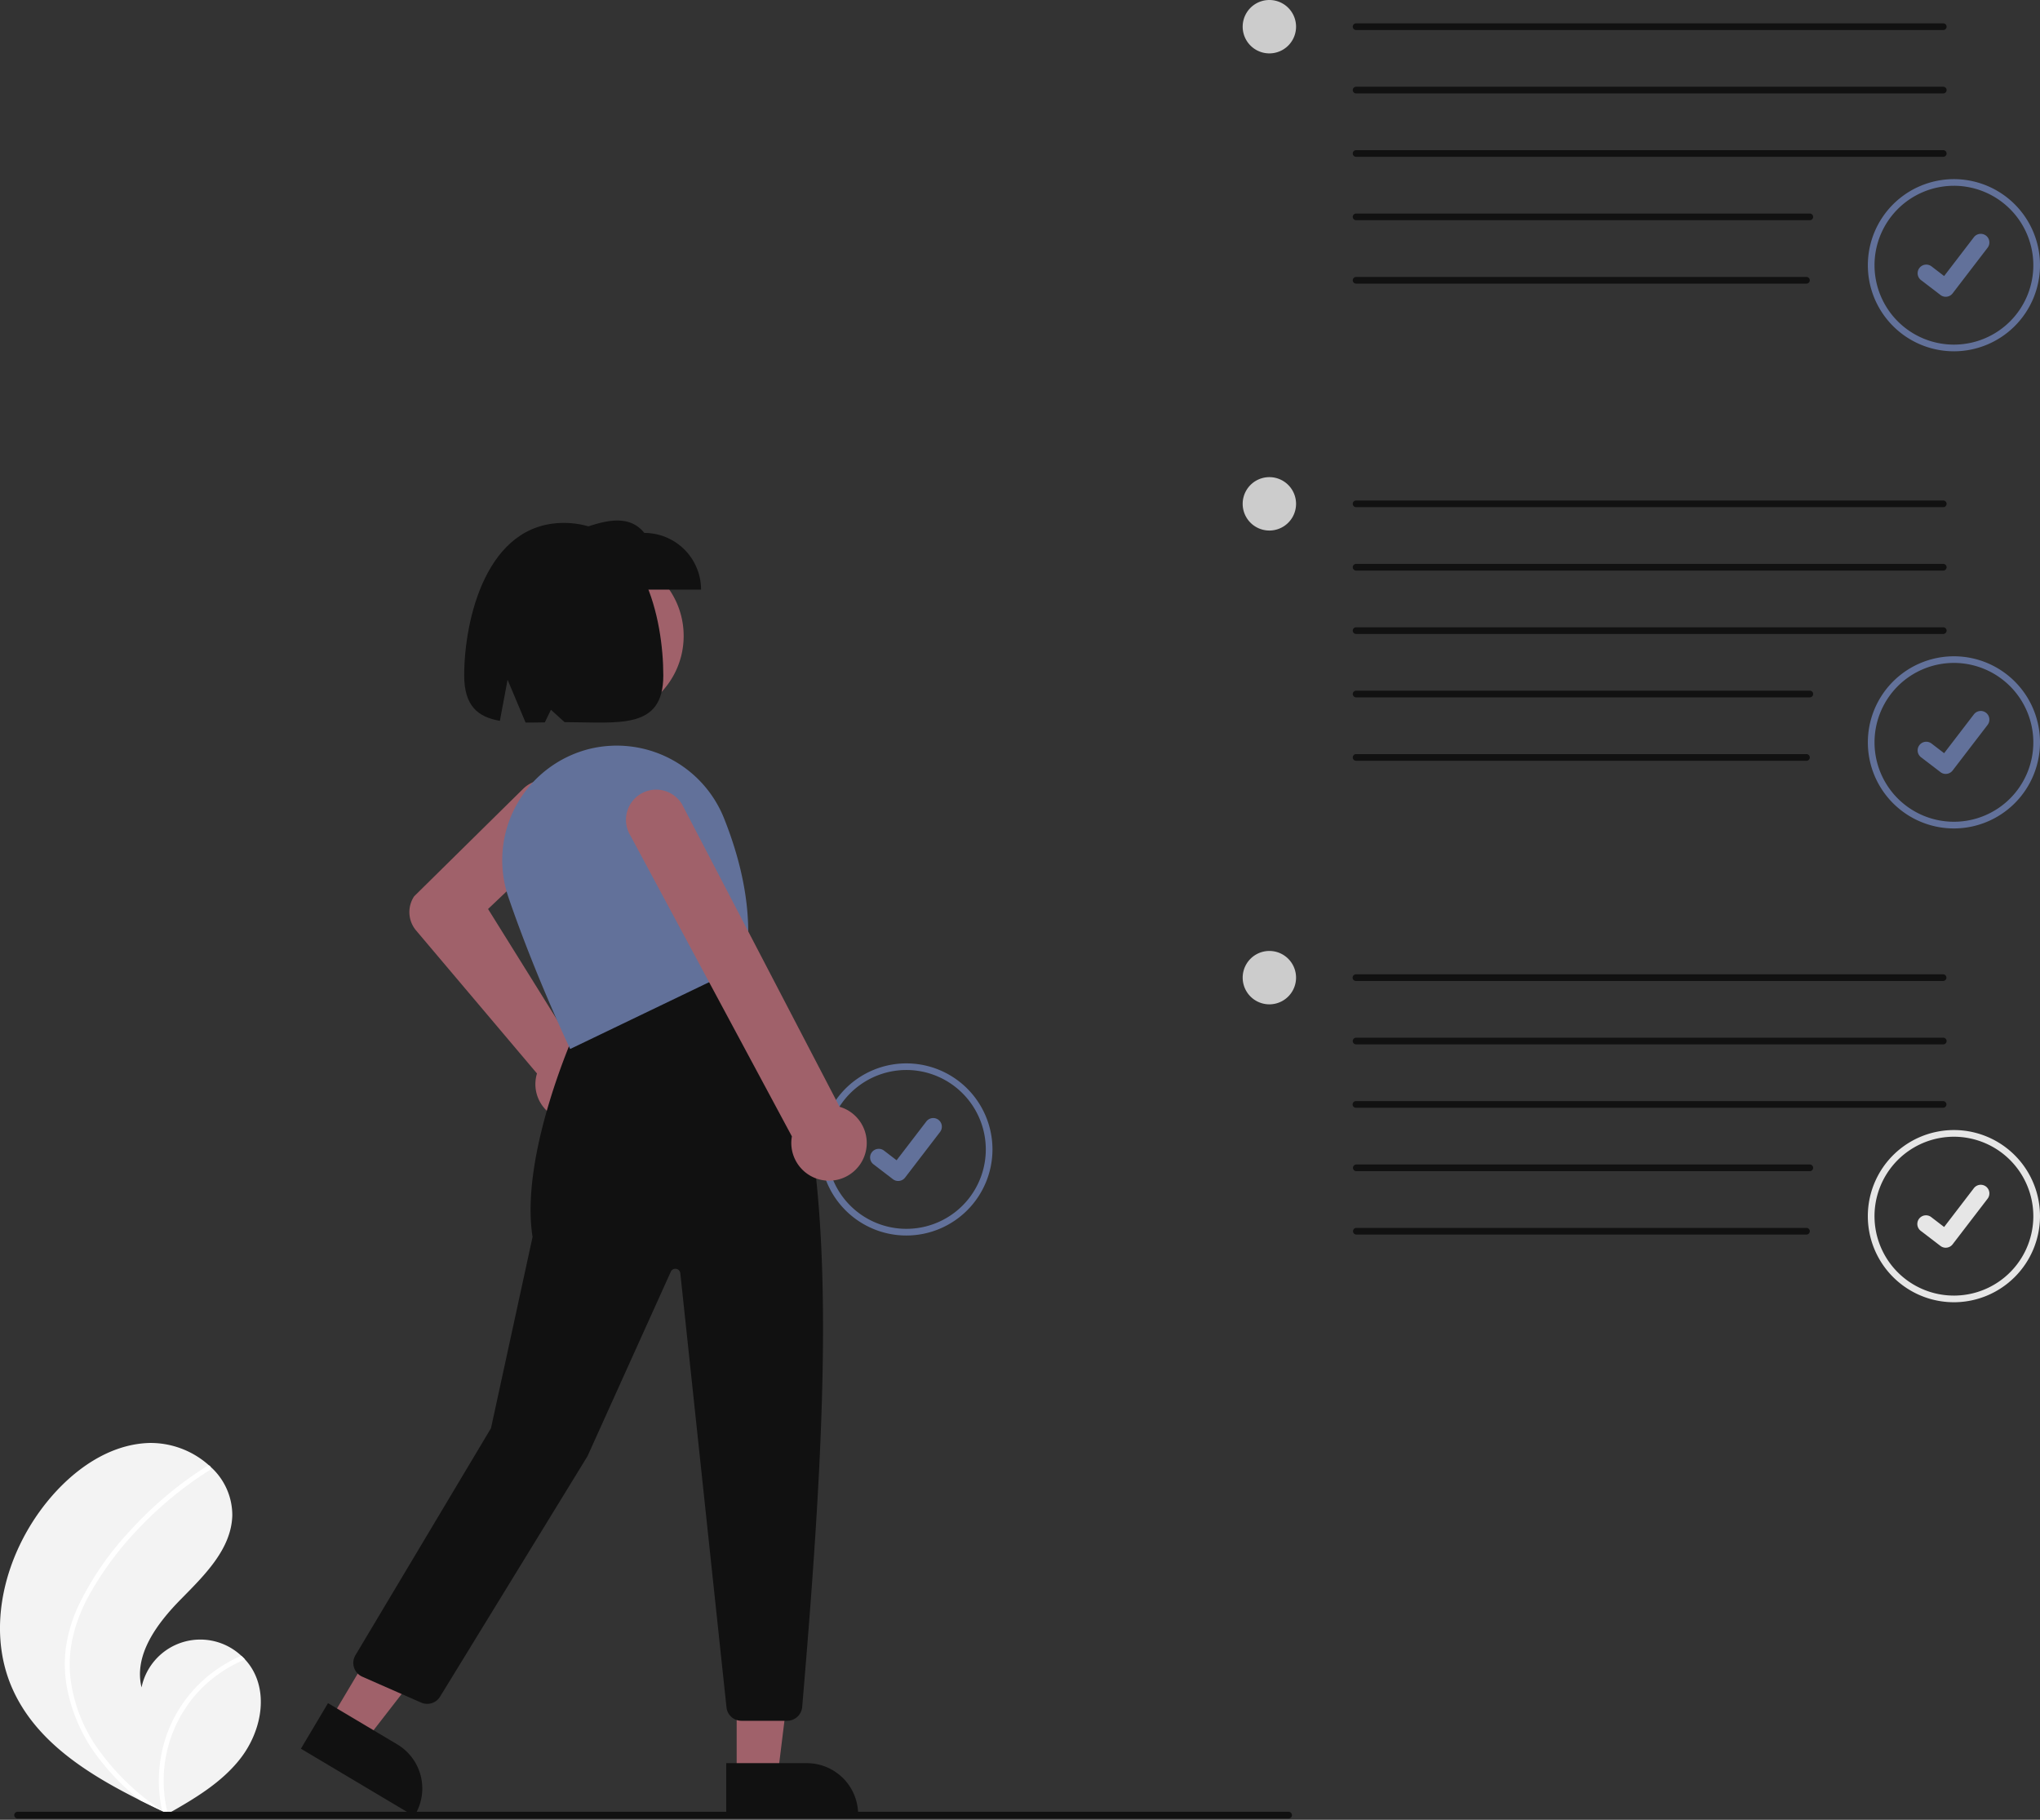 <svg xmlns="http://www.w3.org/2000/svg" width="259" height="231" fill="none"><rect width="100%" height="100%" fill="#333333" stroke="none"/><g clip-path="url(#a)"><path fill="#F3F3F3" d="M1.535 214.267c2.953 6.754 9.513 10.886 16.23 14.246.938.469 1.874.925 2.81 1.367.005.002.012.007.018.008l.132.064.578.273-.091.056-.285.174.294-.167.09-.05c3.39-1.918 6.83-3.951 9.216-7.02 2.475-3.187 3.555-7.814 1.525-11.301a7.112 7.112 0 0 0-.944-1.268 7.685 7.685 0 0 0-.468-.466 7.618 7.618 0 0 0-10.865.455 7.616 7.616 0 0 0-1.805 3.557c-1.011-4.156 1.998-8.149 5-11.197s6.43-6.388 6.523-10.667a8.24 8.24 0 0 0-2.776-6.154l-.16-.146a11.118 11.118 0 0 0-7.588-2.863c-5.204.145-9.83 3.522-13.087 7.584-5.242 6.537-7.704 15.837-4.347 23.515Z"/><path fill="#fff" d="M9.968 203.807a18.9 18.9 0 0 0-1.59 5.249 16.412 16.412 0 0 0 .074 4.88 21.027 21.027 0 0 0 3.986 9.127 30.261 30.261 0 0 0 5.327 5.45c.938.469 1.874.925 2.81 1.367.005.002.012.007.018.008l.132.064c.193.091.386.183.578.272l-.091.057-.285.174.294-.167.09-.05a16.733 16.733 0 0 1 3.418-14.985 16.88 16.88 0 0 1 6.38-4.605 7.967 7.967 0 0 0-.47-.465c-.947.406-1.857.896-2.719 1.462a17.145 17.145 0 0 0-6.704 8.426 17.527 17.527 0 0 0-.63 9.785 30.55 30.55 0 0 1-.491-.347 30.738 30.738 0 0 1-7.94-7.913 19.57 19.57 0 0 1-3.245-8.908c-.325-3.485.631-6.878 2.261-9.938a40.95 40.95 0 0 1 6.646-8.95 46.533 46.533 0 0 1 8.79-7.175.334.334 0 0 0 .11-.448.286.286 0 0 0-.16-.146.25.25 0 0 0-.212.037 47.052 47.052 0 0 0-9.976 8.398 37.872 37.872 0 0 0-6.4 9.341Z"/><path fill="#62719A" d="M115.076 156.834a10.927 10.927 0 0 1-10.719-13.061 10.93 10.93 0 0 1 21.648 2.132 10.941 10.941 0 0 1-10.929 10.929Zm0-21.011a10.088 10.088 0 0 0-9.315 6.224 10.082 10.082 0 1 0 19.397 3.858 10.088 10.088 0 0 0-2.957-7.125 10.088 10.088 0 0 0-7.125-2.957Z"/><path fill="#62719A" d="M114.035 149.913c-.236 0-.467-.076-.656-.218l-.011-.009-2.469-1.889a1.087 1.087 0 0 1-.42-.727 1.097 1.097 0 0 1 .538-1.093 1.106 1.106 0 0 1 .833-.11c.139.037.269.101.384.189l1.599 1.226 3.779-4.93a1.11 1.11 0 0 1 .727-.42 1.099 1.099 0 0 1 .81.217l-.023.033.024-.033a1.1 1.1 0 0 1 .203 1.538l-4.444 5.796a1.097 1.097 0 0 1-.873.428l-.001.002Z"/><path fill="#A0616A" d="M76.395 91.129c5.745 0 10.403-4.658 10.403-10.403S82.14 70.323 76.394 70.323c-5.746 0-10.403 4.658-10.403 10.403S70.649 91.13 76.395 91.13ZM72.639 142.282a4.655 4.655 0 0 1-3.73-1.859 4.654 4.654 0 0 1-.733-4.157l-15.354-18.159a3.619 3.619 0 0 1-.252-4.314l.028-.034 13.82-13.627a3.996 3.996 0 0 1 6.799 2.928 3.993 3.993 0 0 1-1.242 2.812l-10.01 9.516 10.959 17.588c.207.01.414.036.618.076a4.656 4.656 0 0 1 3.726 5.023 4.663 4.663 0 0 1-4.63 4.207ZM93.528 225.508h5.193l2.47-20.029h-7.664l.001 20.029Z"/><path fill="#111" d="m92.204 223.813 10.226-.001a6.527 6.527 0 0 1 4.608 1.909 6.509 6.509 0 0 1 1.909 4.608v.212H92.204v-6.728Z"/><path fill="#A0616A" d="m41.916 218.328 4.462 2.657 12.37-15.945-6.586-3.921-10.246 17.209Z"/><path fill="#111" d="m41.645 216.194 8.787 5.232a6.505 6.505 0 0 1 2.983 3.997 6.522 6.522 0 0 1-.717 4.936l-.109.182-14.386-8.565 3.442-5.782ZM99.946 218.434h-5.815a1.905 1.905 0 0 1-1.895-1.705l-5.862-55.103a.634.634 0 0 0-1.21-.194l-10.576 23.417-18.722 30.529a1.911 1.911 0 0 1-2.393.748l-7.48-3.291a1.907 1.907 0 0 1-.868-2.722l17.211-28.819 5.279-24.282c-1.66-10.53 5.457-26.185 5.529-26.342l.035-.077 21.4-8.56.099.12c12.716 15.523 10.647 53.574 7.168 94.534a1.92 1.92 0 0 1-1.9 1.747Z"/><path fill="#62719A" d="m72.39 133.159-.092-.192c-.044-.092-4.403-9.286-7.763-19.112a14.496 14.496 0 0 1 1.005-11.616 14.657 14.657 0 0 1 9.344-7.185 14.67 14.67 0 0 1 17.027 8.786c2.666 6.665 3.612 12.882 2.813 18.477l-.016.112-.102.049-22.216 10.681Z"/><path fill="#A0616A" d="M108.994 148.075a4.794 4.794 0 0 1-5.559 1.443 4.779 4.779 0 0 1-1.591-1.068 4.801 4.801 0 0 1-1.379-3.493c.007-.236.033-.471.076-.703l-20.484-38.152a3.826 3.826 0 0 1-.483-2.904 3.825 3.825 0 0 1 1.72-2.391 3.842 3.842 0 0 1 2.907-.466 3.846 3.846 0 0 1 2.38 1.733l20.012 38.42a4.775 4.775 0 0 1 3.225 3.149 4.774 4.774 0 0 1-.824 4.432Z"/><path fill="#111" d="M89.008 74.85H72.489v-7.2c3.626-1.441 7.174-2.666 9.318 0a7.201 7.201 0 0 1 7.2 7.2Z"/><path fill="#111" d="M71.575 66.379c-9.875 0-12.64 12.378-12.64 19.36 0 3.895 1.762 5.288 4.53 5.76l.977-5.213 2.289 5.437c.777.004 1.594-.011 2.44-.027l.777-1.598 1.73 1.57c6.933.01 12.536 1.02 12.536-5.928 0-6.983-2.424-19.361-12.64-19.361Z"/><path fill="#CCC" d="M161.16 67.345a3.388 3.388 0 1 0 0-6.777 3.388 3.388 0 0 0 0 6.777Z"/><path fill="#62719A" d="M248.071 105.161a10.932 10.932 0 0 1-10.097-6.747A10.928 10.928 0 1 1 259 94.232a10.94 10.94 0 0 1-10.929 10.929Zm0-21.011a10.081 10.081 0 1 0 10.082 10.082 10.093 10.093 0 0 0-10.082-10.082Z"/><path fill="#62719A" d="M247.03 98.24c-.236 0-.466-.077-.656-.218l-.011-.01-2.469-1.888a1.096 1.096 0 1 1 1.335-1.741l1.599 1.226 3.779-4.93a1.098 1.098 0 0 1 1.538-.203l-.023.033.024-.033a1.1 1.1 0 0 1 .202 1.538l-4.444 5.796a1.096 1.096 0 0 1-.873.428l-.001.001Z"/><path fill="#111" d="M246.717 64.38h-74.545a.426.426 0 0 1-.424-.424.425.425 0 0 1 .424-.423h74.545a.422.422 0 0 1 .424.423.422.422 0 0 1-.424.424ZM246.717 72.427h-74.545a.426.426 0 0 1-.424-.423.425.425 0 0 1 .424-.424h74.545a.422.422 0 0 1 .424.424.422.422 0 0 1-.424.423ZM246.717 80.475h-74.545a.426.426 0 0 1-.424-.424.426.426 0 0 1 .424-.423h74.545a.422.422 0 0 1 .299.723.422.422 0 0 1-.299.124ZM229.775 88.522h-57.603a.426.426 0 0 1-.424-.423.426.426 0 0 1 .424-.424h57.603a.422.422 0 0 1 .299.723.422.422 0 0 1-.299.124ZM229.351 96.57h-57.179a.426.426 0 0 1-.424-.424.425.425 0 0 1 .424-.423h57.179a.425.425 0 0 1 .3.723.425.425 0 0 1-.3.124Z"/><path fill="#CCC" d="M161.16 6.777a3.388 3.388 0 1 0 0-6.777 3.388 3.388 0 0 0 0 6.777Z"/><path fill="#62719A" d="M248.071 44.593a10.933 10.933 0 0 1-10.097-6.747A10.928 10.928 0 1 1 259 33.664a10.94 10.94 0 0 1-10.929 10.93Zm0-21.01a10.081 10.081 0 1 0 10.082 10.081 10.093 10.093 0 0 0-10.082-10.082Z"/><path fill="#62719A" d="M247.03 37.672c-.236 0-.466-.077-.656-.218l-.011-.01-2.469-1.888a1.096 1.096 0 1 1 1.335-1.741l1.599 1.226 3.779-4.93a1.1 1.1 0 0 1 1.538-.203l-.023.033.024-.033a1.1 1.1 0 0 1 .202 1.538l-4.444 5.796a1.095 1.095 0 0 1-.873.428l-.001.002Z"/><path fill="#111" d="M246.717 3.812h-74.545a.426.426 0 0 1-.424-.424.425.425 0 0 1 .424-.423h74.545a.422.422 0 0 1 .299.723.422.422 0 0 1-.299.124ZM246.717 11.86h-74.545a.426.426 0 0 1-.424-.424.425.425 0 0 1 .424-.424h74.545a.422.422 0 0 1 .299.723.422.422 0 0 1-.299.124ZM246.717 19.907h-74.545a.426.426 0 0 1-.424-.424.425.425 0 0 1 .424-.423h74.545a.422.422 0 0 1 .424.423.422.422 0 0 1-.424.424ZM229.775 27.954h-57.603a.426.426 0 0 1-.424-.423.425.425 0 0 1 .424-.424h57.603a.422.422 0 0 1 .423.424.42.42 0 0 1-.423.423ZM229.351 36.002h-57.179a.426.426 0 0 1-.424-.424.426.426 0 0 1 .424-.423h57.179a.425.425 0 0 1 .3.723.424.424 0 0 1-.3.124Z"/><path fill="#CCC" d="M161.16 127.489a3.388 3.388 0 1 0 0-6.776 3.388 3.388 0 0 0 0 6.776Z"/><path fill="#E6E6E6" d="M248.071 165.305a10.932 10.932 0 0 1-10.097-6.747 10.926 10.926 0 0 1 7.965-14.901 10.926 10.926 0 0 1 11.219 4.647 10.932 10.932 0 0 1 1.842 6.072 10.937 10.937 0 0 1-3.205 7.724 10.937 10.937 0 0 1-7.724 3.205Zm0-21.011a10.088 10.088 0 0 0-9.314 6.224 10.082 10.082 0 1 0 19.396 3.858 10.092 10.092 0 0 0-10.082-10.082Z"/><path fill="#E6E6E6" d="M247.03 158.384a1.09 1.09 0 0 1-.655-.218l-.012-.009-2.469-1.889a1.098 1.098 0 1 1 1.335-1.741l1.599 1.226 3.779-4.93a1.102 1.102 0 0 1 1.154-.392c.139.037.269.102.384.189l-.023.033.024-.033a1.102 1.102 0 0 1 .203 1.538l-4.445 5.796a1.089 1.089 0 0 1-.873.428l-.001.002Z"/><path fill="#111" d="M246.717 124.524h-74.545a.424.424 0 1 1 0-.847h74.545a.424.424 0 0 1 0 .847ZM246.717 132.572h-74.545a.428.428 0 0 1-.3-.124.424.424 0 0 1 .3-.724h74.545a.42.42 0 0 1 .299.125.42.42 0 0 1 0 .599.424.424 0 0 1-.299.124ZM246.717 140.619h-74.545a.424.424 0 1 1 0-.847h74.545a.424.424 0 0 1 0 .847ZM229.775 148.667h-57.603a.425.425 0 0 1 0-.848h57.603a.42.42 0 0 1 .299.125.42.42 0 0 1 0 .598.42.42 0 0 1-.299.125ZM229.351 156.714h-57.179a.425.425 0 0 1 0-.847h57.179a.426.426 0 0 1 .424.423.425.425 0 0 1-.424.424ZM163.603 230.836H2.23a.422.422 0 0 1-.424-.424.426.426 0 0 1 .424-.424h161.373a.424.424 0 0 1 0 .848Z"/></g><defs><clipPath id="a"><path fill="#fff" d="M0 0h259v230.835H0z"/></clipPath></defs></svg>
